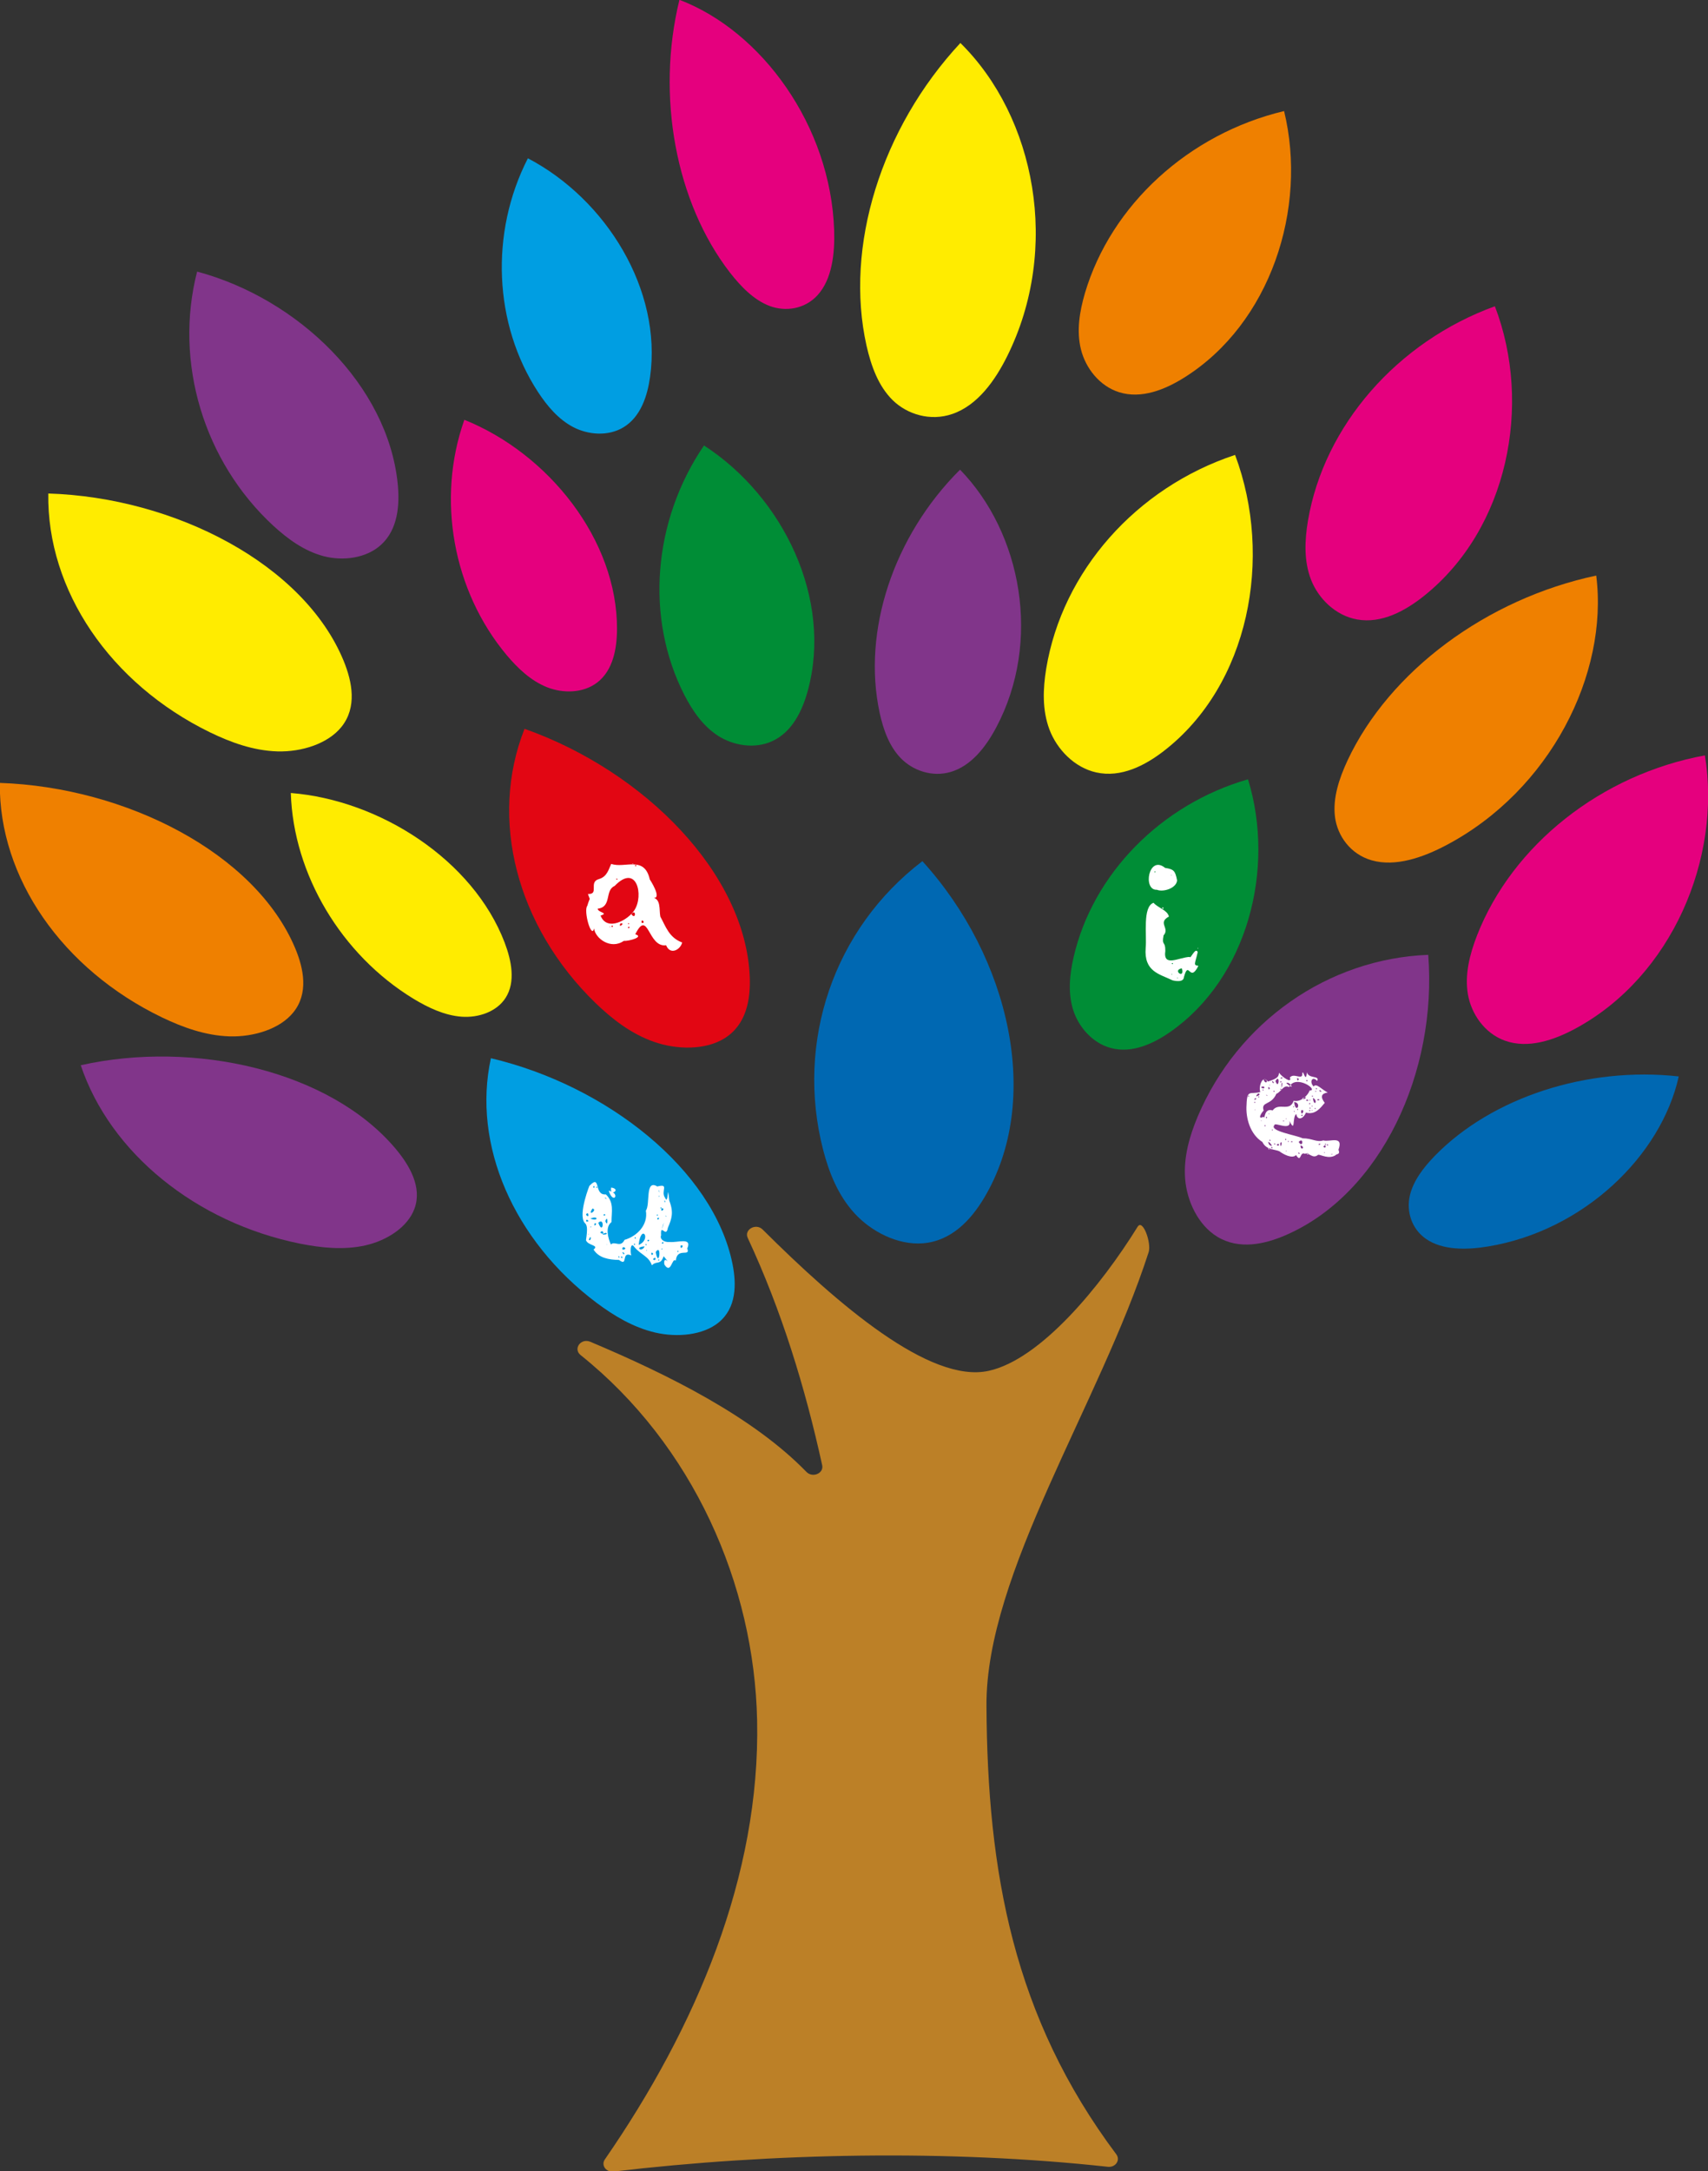<?xml version="1.0" encoding="UTF-8" standalone="no"?>
<!-- Created with Inkscape (http://www.inkscape.org/) -->

<svg
   xmlns:dc="http://purl.org/dc/elements/1.1/"
   xmlns:cc="http://creativecommons.org/ns#"
   xmlns:rdf="http://www.w3.org/1999/02/22-rdf-syntax-ns#"
   xmlns:svg="http://www.w3.org/2000/svg"
   xmlns="http://www.w3.org/2000/svg"
   xmlns:sodipodi="http://sodipodi.sourceforge.net/DTD/sodipodi-0.dtd"
   xmlns:inkscape="http://www.inkscape.org/namespaces/inkscape"
   width="247.863mm"
   height="314.934mm"
   viewBox="0 0 247.863 314.934"
   version="1.1"
   id="svg5484"
   inkscape:version="0.92.4 (f8dce91, 2019-08-02)"
   sodipodi:docname="word treeLessLettersPlain.svg">
  <rect x="0" y="0" width="247.863" height="314.934" fill="#333333" stroke="none"/>
  <defs
     id="defs5478" />
  <sodipodi:namedview
     id="base"
     pagecolor="#ffffff"
     bordercolor="#666666"
     borderopacity="1.0"
     inkscape:pageopacity="0.0"
     inkscape:pageshadow="2"
     inkscape:zoom="0.35"
     inkscape:cx="-185.88261"
     inkscape:cy="558.00743"
     inkscape:document-units="mm"
     inkscape:current-layer="layer1"
     showgrid="false"
     fit-margin-top="0"
     fit-margin-left="0"
     fit-margin-right="0"
     fit-margin-bottom="0"
     inkscape:window-width="3138"
     inkscape:window-height="1723"
     inkscape:window-x="62"
     inkscape:window-y="38"
     inkscape:window-maximized="1" />
  <g
     inkscape:label="Layer 1"
     inkscape:groupmode="layer"
     id="layer1"
     transform="translate(15.83,18.461)">
    <g
       transform="matrix(0.353,0,0,-0.353,118.114,161.867)"
       id="g1222">
      <path
         inkscape:connector-curvature="0"
         id="path1224"
         style="fill:#0068b2;fill-opacity:1;fill-rule:nonzero;stroke:none"
         d="m 0,0 c -10.326,-0.833 -21.209,4.743 -28.146,12.309 -6.919,7.593 -10.493,16.87 -12.886,25.991 -11.503,44.567 4.419,90.977 40.78,118.707 C 35.777,117.399 49.184,58.696 25.056,18.528 19.745,9.702 11.812,0.956 0,0" />
    </g>
    <g
       transform="matrix(0.353,0,0,-0.353,89.291,132.151)"
       id="g1226">
      <path
         inkscape:connector-curvature="0"
         id="path1228"
         style="fill:#e20613;fill-opacity:1;fill-rule:nonzero;stroke:none"
         d="M 0,0 C -7.852,-4.843 -19.496,-4.717 -29.018,-1.387 -38.534,1.977 -46.243,8.059 -52.926,14.489 -85.421,45.98 -96.87,90.039 -82.156,127.208 -32.566,109.64 8.833,67.453 10.438,25.142 10.782,15.838 8.98,5.547 0,0" />
    </g>
    <g
       transform="matrix(0.353,0,0,-0.353,102.797,24.368)"
       id="g1230">
      <path
         inkscape:connector-curvature="0"
         id="path1232"
         style="fill:#e5007e;fill-opacity:1;fill-rule:nonzero;stroke:none"
         d="M 0,0 C -5.285,-5.749 -13.18,-6.814 -19.66,-4.39 -26.135,-1.934 -31.409,3.482 -35.995,9.362 -58.275,38.167 -66.399,81.964 -56.736,121.404 -22.979,108.563 5.433,69.751 6.868,26.729 7.18,17.273 6.044,6.578 0,0" />
    </g>
    <g
       transform="matrix(0.353,0,0,-0.353,146.573,38.427)"
       id="g1234">
      <path
         inkscape:connector-curvature="0"
         id="path1236"
         style="fill:#ef8000;fill-opacity:1;fill-rule:nonzero;stroke:none"
         d="m 0,0 c -8.075,2.533 -13.791,9.942 -15.696,17.624 -1.878,7.687 -0.53,15.593 1.633,23.028 10.71,36.274 42.709,65.554 81.887,74.868 C 77.586,75.43 62.168,28.183 26.746,5.995 18.956,1.125 9.237,-2.894 0,0" />
    </g>
    <g
       transform="matrix(0.353,0,0,-0.353,181.085,71.382)"
       id="g1238">
      <path
         inkscape:connector-curvature="0"
         id="path1240"
         style="fill:#e5007e;fill-opacity:1;fill-rule:nonzero;stroke:none"
         d="m 0,0 c -8.867,1.615 -15.871,8.609 -18.88,16.356 -2.98,7.758 -2.582,16.156 -1.261,24.16 6.618,39.068 36.645,73.546 76.855,88.161 C 72.235,88.205 62.069,37.125 27.5,9.598 19.889,3.549 10.144,-1.852 0,0" />
    </g>
    <g
       transform="matrix(0.353,0,0,-0.353,202.543,132.473)"
       id="g1242">
      <path
         inkscape:connector-curvature="0"
         id="path1244"
         style="fill:#e5007e;fill-opacity:1;fill-rule:nonzero;stroke:none"
         d="m 0,0 c -8.381,3.041 -13.823,11.061 -15.188,19.168 -1.333,8.118 0.791,16.303 3.739,23.957 14.561,37.321 51.178,66.29 93.72,74.07 C 89.183,74.872 68.66,26.326 29.007,4.93 20.282,0.229 9.587,-3.479 0,0" />
    </g>
    <g
       transform="matrix(0.353,0,0,-0.353,160.83,160.923)"
       id="g1246">
      <path
         inkscape:connector-curvature="0"
         id="path1248"
         style="fill:#81358a;fill-opacity:1;fill-rule:nonzero;stroke:none"
         d="m 0,0 c -7.813,4.739 -12.481,14.495 -13.234,23.668 -0.727,9.183 1.861,17.874 5.203,25.84 C 8.44,88.314 45.456,114.264 86.697,115.842 90.443,67.972 67.508,17.755 28.1,0.661 19.431,-3.09 8.942,-5.421 0,0" />
    </g>
    <g
       transform="matrix(0.353,0,0,-0.353,143.238,93.57)"
       id="g1250">
      <path
         inkscape:connector-curvature="0"
         id="path1252"
         style="fill:#ffec00;fill-opacity:1;fill-rule:nonzero;stroke:none"
         d="m 0,0 c -8.988,2.021 -16.11,9.505 -19.187,17.61 -3.041,8.122 -2.659,16.761 -1.344,24.964 6.602,40.031 36.94,74.396 77.659,87.879 C 72.972,88.109 62.811,35.839 27.846,8.811 20.155,2.875 10.287,-2.307 0,0" />
    </g>
    <g
       transform="matrix(0.353,0,0,-0.353,88.459,173.354)"
       id="g1254">
      <path
         inkscape:connector-curvature="0"
         id="path1256"
         style="fill:#009ee2;fill-opacity:1;fill-rule:nonzero;stroke:none"
         d="m 0,0 c -6.394,-5.219 -16.974,-6.251 -26.107,-4.133 -9.134,2.152 -17.04,6.967 -24.067,12.208 -34.204,25.682 -51.205,64.969 -43.452,100.506 C -46.014,97.361 -2.124,62.742 5.688,24.094 7.397,15.593 7.311,5.974 0,0" />
    </g>
    <g
       transform="matrix(0.353,0,0,-0.353,44.329,156.818)"
       id="g1258">
      <path
         inkscape:connector-curvature="0"
         id="path1260"
         style="fill:#81358a;fill-opacity:1;fill-rule:nonzero;stroke:none"
         d="m 0,0 c -2.725,-7.572 -11.225,-13.125 -20.156,-15.155 -8.944,-2.01 -18.236,-1.032 -27.004,0.715 -42.77,8.669 -77.989,37.31 -90.067,73.294 C -90.596,69.288 -34.838,56.638 -7.812,24.579 -1.878,17.525 3.112,8.665 0,0" />
    </g>
    <g
       transform="matrix(0.353,0,0,-0.353,33.739,86.948)"
       id="g1262">
      <path
         inkscape:connector-curvature="0"
         id="path1264"
         style="fill:#ffec00;fill-opacity:1;fill-rule:nonzero;stroke:none"
         d="m 0,0 c -5.574,-6.982 -16.396,-10.405 -26.376,-10.127 -9.979,0.306 -19.244,3.734 -27.68,7.813 -41.099,20.031 -67.12,58.39 -66.513,98.152 C -68.523,94.222 -15.435,66.738 0.862,27.047 4.433,18.317 6.371,7.993 0,0" />
    </g>
    <g
       transform="matrix(0.353,0,0,-0.353,57.541,126.271)"
       id="g1266">
      <path
         inkscape:connector-curvature="0"
         id="path1268"
         style="fill:#ffec00;fill-opacity:1;fill-rule:nonzero;stroke:none"
         d="m 0,0 c -3.657,-5.71 -11.143,-8.266 -18.164,-7.736 -7.031,0.551 -13.671,3.713 -19.753,7.392 -29.629,18.067 -49.338,51.102 -50.381,84.52 C -51.647,81.271 -13.315,56.584 -0.393,22.718 2.44,15.271 4.187,6.535 0,0" />
    </g>
    <g
       transform="matrix(0.353,0,0,-0.353,26.731,128.386)"
       id="g1270">
      <path
         inkscape:connector-curvature="0"
         id="path1272"
         style="fill:#ef8000;fill-opacity:1;fill-rule:nonzero;stroke:none"
         d="m 0,0 c -5.525,-6.824 -16.303,-10.133 -26.256,-9.827 -9.958,0.333 -19.206,3.723 -27.636,7.747 -41.072,19.775 -67.185,57.446 -66.749,96.394 C -68.736,92.546 -15.681,65.434 0.742,26.49 4.346,17.93 6.322,7.808 0,0" />
    </g>
    <g
       transform="matrix(0.353,0,0,-0.353,39.455,60.571)"
       id="g1274">
      <path
         inkscape:connector-curvature="0"
         id="path1276"
         style="fill:#81358a;fill-opacity:1;fill-rule:nonzero;stroke:none"
         d="M 0,0 C -6.098,-5.525 -15.631,-6.727 -23.635,-4.619 -31.633,-2.484 -38.337,2.451 -44.228,7.84 -72.88,34.259 -85.153,75.085 -75.582,112.292 -33.877,101.133 2.769,65.498 6.874,25.223 7.77,16.367 6.978,6.322 0,0" />
    </g>
    <g
       transform="matrix(0.353,0,0,-0.353,70.833,80.535)"
       id="g1278">
      <path
         inkscape:connector-curvature="0"
         id="path1280"
         style="fill:#e5007e;fill-opacity:1;fill-rule:nonzero;stroke:none"
         d="M 0,0 C -5.722,-4.384 -13.988,-4.564 -20.648,-1.917 -27.31,0.753 -32.605,5.819 -37.164,11.214 -59.313,37.633 -66.148,75.451 -54.607,107.952 -19.9,93.997 8.26,58.543 8.15,22.002 8.123,13.966 6.54,5.018 0,0" />
    </g>
    <g
       transform="matrix(0.353,0,0,-0.353,96.248,89.032)"
       id="g1282">
      <path
         inkscape:connector-curvature="0"
         id="path1284"
         style="fill:#008d36;fill-opacity:1;fill-rule:nonzero;stroke:none"
         d="m 0,0 c -7.24,-3.335 -16.015,-1.852 -22.324,2.198 -6.295,4.079 -10.5,10.327 -13.834,16.768 -16.151,31.505 -13.013,71.579 8.072,102.513 C 4.724,100.203 24.747,58.249 14.63,20.869 12.399,12.651 8.278,3.816 0,0" />
    </g>
    <g
       transform="matrix(0.353,0,0,-0.353,74.636,43.522)"
       id="g1286">
      <path
         inkscape:connector-curvature="0"
         id="path1288"
         style="fill:#009ee2;fill-opacity:1;fill-rule:nonzero;stroke:none"
         d="M 0,0 C -6.213,-3.74 -14.37,-3.14 -20.572,0.071 -26.763,3.309 -31.3,8.752 -35.057,14.451 -53.313,42.334 -54.973,79.901 -39.26,110.546 -6.988,93.648 15.969,56.381 10.968,20.714 9.865,12.868 7.108,4.28 0,0" />
    </g>
    <g
       transform="matrix(0.353,0,0,-0.353,122.085,93.517)"
       id="g1290">
      <path
         inkscape:connector-curvature="0"
         id="path1292"
         style="fill:#81358a;fill-opacity:1;fill-rule:nonzero;stroke:none"
         d="m 0,0 c -7.592,-2.17 -15.422,0.645 -20.309,5.62 -4.87,4.996 -7.245,11.819 -8.754,18.691 -7.253,33.592 5.645,72.659 33.044,99.935 C 29.344,98.17 37.617,53.664 18.862,18.336 14.734,10.57 8.684,2.484 0,0" />
    </g>
    <g
       transform="matrix(0.353,0,0,-0.353,122.374,41.582)"
       id="g1294">
      <path
         inkscape:connector-curvature="0"
         id="path1296"
         style="fill:#ffec00;fill-opacity:1;fill-rule:nonzero;stroke:none"
         d="m 0,0 c -9.112,-3.123 -18.573,-0.147 -24.514,5.65 -5.918,5.826 -8.855,14.037 -10.76,22.358 -9.129,40.707 5.934,89.351 38.577,124.424 C 34.145,122.038 44.632,68.021 22.482,23.607 17.607,13.846 10.422,3.576 0,0" />
    </g>
    <g
       transform="matrix(0.353,0,0,-0.353,183.193,106.311)"
       id="g1298">
      <path
         inkscape:connector-curvature="0"
         id="path1300"
         style="fill:#ef8000;fill-opacity:1;fill-rule:nonzero;stroke:none"
         d="m 0,0 c -8.654,2.522 -13.966,9.986 -14.981,17.733 -0.989,7.758 1.66,15.756 5.148,23.275 C 7.364,77.69 47.317,107.396 92.408,116.972 97.519,76.517 73.485,28.729 30.731,6.17 21.324,1.213 9.897,-2.882 0,0" />
    </g>
    <g
       transform="matrix(0.353,0,0,-0.353,191.109,161.23)"
       id="g1302">
      <path
         inkscape:connector-curvature="0"
         id="path1304"
         style="fill:#0068b2;fill-opacity:1;fill-rule:nonzero;stroke:none"
         d="m 0,0 c -6,4.171 -8.047,11.307 -6.693,17.559 1.381,6.255 5.645,11.759 10.427,16.678 23.46,23.956 62.617,36.678 100.173,32.512 C 96.668,34.149 64.844,3.357 25.496,-3.117 16.843,-4.537 6.863,-4.771 0,0" />
    </g>
    <g
       transform="matrix(0.353,0,0,-0.353,127.326,228.922)"
       id="g1306">
      <path
         inkscape:connector-curvature="0"
         id="path1308"
         style="fill:#bc8027;fill-opacity:1;fill-rule:nonzero;stroke:none"
         d="m 0,0 c 0.35,-68.752 11.171,-128.032 53.384,-184.386 1.769,-2.364 -0.322,-5.454 -3.488,-5.11 -65.106,7.13 -138.156,5.726 -203.196,-1.955 -3.096,-0.365 -5.229,2.604 -3.592,4.973 37.6,54.416 63.921,116.552 62.605,180.309 -1.151,56.043 -26.331,113.193 -72.568,150.198 -3.189,2.556 0.114,7.093 3.991,5.46 32.489,-13.687 67,-30.977 88.848,-53.466 2.506,-2.582 7.212,-0.605 6.476,2.747 -6.988,31.868 -16.657,63.473 -30.612,93.402 -1.589,3.407 3.363,6.197 6.126,3.445 30.884,-30.737 68.785,-63.418 92.96,-58.062 21.379,4.716 46.123,34.853 61.212,59.209 2.119,3.418 5.733,-6.71 4.521,-10.46 C 46.543,124.021 -0.306,54.307 0,0" />
    </g>
    <g
       transform="matrix(0.353,0,0,-0.353,145.392,133.549)"
       id="g1310">
      <path
         inkscape:connector-curvature="0"
         id="path1312"
         style="fill:#008d36;fill-opacity:1;fill-rule:nonzero;stroke:none"
         d="m 0,0 c -7.638,2.025 -13.37,8.691 -15.576,15.762 -2.184,7.081 -1.381,14.507 0.202,21.521 7.867,34.233 35.886,62.835 71.717,73.137 C 67.693,73.486 56.086,28.832 24.48,6.693 17.525,1.835 8.741,-2.314 0,0" />
    </g>
    <g
       transform="matrix(0.353,0,0,-0.353,157.981,119.023)"
       id="g1314">
      <path
         style="fill:#ffffff;fill-opacity:1;fill-rule:nonzero;stroke:none"
         d="m 0,0 c 0.701,-0.101 -0.369,-0.497 0,0 z m -6.515,-8.397 c -4.196,-0.784 1.388,-4.717 0,0 z m -1.664,-3.983 c -0.517,0.531 -0.231,-0.602 0,0 z m -2.1,5.715 c 0.587,0.906 -1.152,0.152 0,0 z m -0.363,-3.978 c -0.522,-0.138 0.401,-0.763 0,0 z m -0.075,40.538 c -0.252,0.542 -0.198,-0.709 0,0 z m -3.62,-13.175 c 0.982,-1.024 -0.909,-0.683 0,0 z m -3.332,14.842 c -0.471,-0.932 0.764,-0.518 0,0 z m 0.875,-7.676 c -5.921,-0.329 -3.415,14.558 3.401,8.978 3.489,-0.543 4.146,-1.08 4.921,-5.139 -0.32,-3.265 -5.732,-4.908 -8.322,-3.839 z m 6.44,-37.21 c -5.323,2.597 -11.813,3.509 -11.037,13.324 0.524,5.204 -1.364,16.906 3.221,18.532 2.098,-2.286 5.641,-2.927 6.334,-5.651 -4.827,-2.592 0.527,-4.752 -2.207,-7.741 -0.845,-4.561 0.78,-2.027 0.725,-6.371 -0.976,-6.862 5.47,-2.668 10.055,-2.464 0.161,-1.261 2.361,4.287 3.263,1.957 -1.057,-4.726 -1.984,-5.42 0.288,-5.615 -3.676,-7.403 -3.916,2.837 -5.972,-4.702 -0.147,-2.123 -3.34,-1.61 -4.67,-1.269 z"
         id="path1316"
         inkscape:connector-curvature="0" />
    </g>
    <g
       transform="matrix(0.353,0,0,-0.353,77.271,115.371)"
       id="g1318">
      <path
         style="fill:#ffffff;fill-opacity:1;fill-rule:nonzero;stroke:none"
         d="m 0,0 c 2.092,-0.537 -0.226,2.343 0,0 z m -2.399,23.827 c -0.934,-0.968 0.932,-0.722 0,0 z m -1.061,0.362 c -0.37,0.541 -0.392,-0.473 0,0 z M -4.183,3.486 c 1.948,-2.632 1.959,2.606 0,0 z m -1.37,-4.041 c 1.023,-0.274 -0.074,0.966 0,0 z m 0.288,-1.04 c -1.19,-0.951 1.196,-0.712 0,0 z m -3.538,0.251 c 2.403,1.201 -0.639,1.77 0,0 z m -1.57,19.056 c 1.101,-0.271 -0.112,1.129 0,0 z M -12.052,-1.12 c -1.114,-0.759 0.994,-0.907 0,0 z m -0.77,-0.592 c -0.343,0.529 -0.419,-0.471 0,0 z m -4.029,4.639 c 2.693,-6.885 11.612,-1.554 13.951,2.287 3.888,5.969 0.937,19.352 -8.163,9.89 -4.202,-1.808 -1.009,-8.629 -6.966,-9.34 0.055,-1.619 4.774,-1.711 1.178,-2.837 z M 10.093,-9.267 C 2.518,-10.296 2.829,6.034 -2.581,-4.756 1.228,-5.834 -5.235,-7.627 -7.307,-7.47 c -5.374,-3.723 -11.769,1.059 -12.199,5.103 -1.075,-4.583 -4.456,7.334 -2.794,9.304 1.185,4.165 1.303,1.655 0.27,4.877 4.773,-0.254 0.122,4.885 4.486,6.111 3.466,0.996 4.047,4.149 5.084,6.243 5.568,-1.978 13.601,3.554 15.846,-6.371 1.655,-2.548 5.009,-8.723 0.789,-7.416 3.975,-0.301 2.981,-5.086 3.548,-7.87 2.227,-4.063 3.56,-8.63 8.981,-10.642 -0.683,-2.868 -4.837,-5.405 -6.611,-1.136 z"
         id="path1320"
         inkscape:connector-curvature="0" />
    </g>
    <g
       transform="matrix(0.353,0,0,-0.353,177.513,148.887)"
       id="g1322">
      <path
         style="fill:#ffffff;fill-opacity:1;fill-rule:nonzero;stroke:none"
         d="m 0,0 c -1.775,-0.69 0.799,-0.04 0,0 z m -1.951,3.982 c -0.919,-0.385 0.694,-1.124 0,0 z M -2.82,4.201 c -0.786,-0.649 0.784,-0.654 0,0 z M -3.113,0.362 c 0.3,0.453 -0.891,0.191 0,0 z m -0.576,2.533 c 1.334,-1.264 1.266,1.753 0,0 z m -1.088,23.096 c -0.776,-0.764 0.784,-0.739 0,0 z m -0.287,0.288 c -0.793,-0.828 0.782,-0.864 0,0 z M -4.921,4.201 c -1.648,-0.252 -0.03,-1.011 0,0 z m -0.432,17.808 c 0.329,1.067 -2.22,-0.137 0,0 z m -1.162,5.064 c -0.783,-0.756 0.789,-0.735 0,0 z m -0.288,-1.082 c -0.512,-0.801 0.515,-0.707 0,0 z m -0.214,-7.096 c -0.737,-0.436 0.609,-0.882 0,0 z m -0.949,4.052 c 0.414,-4.061 2.326,-1.067 0,0 z m -0.213,1.018 c -0.771,-0.66 0.771,-0.66 0,0 z m -0.288,-4.489 c 0.531,-0.396 0.3,0.955 0,0 z m 0.288,-1.668 c -0.429,0.525 -0.299,-0.536 0,0 z m -1.157,0.799 c 1.027,-0.196 -0.133,0.94 0,0 z m 0.357,3.402 c -0.465,0.518 -0.455,-0.521 0,0 z m -0.357,-1.088 c -0.688,-1.107 0.914,-0.385 0,0 z m 0,-3.401 c 1.271,0.383 -0.955,0.541 0,0 z M -10.204,0.362 c -0.708,-1.185 0.915,-0.506 0,0 z m -0.507,29.537 c 1.303,-0.328 -0.079,1.076 0,0 z m 0.507,-7.602 c -1.832,-0.466 1.289,-0.988 0,0 z m -2.245,0.436 c 1.427,-0.89 2.608,1.439 0,0 z m 0.069,-7.24 c 0.741,1.204 -1.192,0.201 0,0 z m -0.432,2.315 c -0.152,-3.239 2.05,0.914 0,0 z M -13.03,3.476 c -0.203,-2.45 2.331,-0.906 0,0 z M -13.825,0 c 1.069,-0.447 -0.593,1.56 0,0 z m 0,4.852 c 1.829,-2.894 2.137,2.353 0,0 z m -0.581,13.173 c 0.947,-0.132 -0.2,1.039 0,0 z m -0.074,13.032 c -0.092,-2.002 1.57,0.018 0,0 z m -1.227,-9.774 c 0.661,-5.372 3.422,-0.285 0,0 z m 0.214,-4.052 c 0.397,0.533 -0.956,0.301 0,0 z m -0.576,1.952 c 0.889,-0.148 -0.152,0.895 0,0 z M -16.938,4.776 c 1.679,0.143 -0.401,0.746 0,0 z m -0.87,0.294 c -0.738,0.557 -0.604,-0.565 0,0 z m -1.088,23.96 c 4.257,-3.739 1.133,1.109 0,0 z m 0,-27.874 c -0.334,0.572 -0.28,-0.712 0,0 z m 0,13.249 c -0.341,0.558 -0.274,-0.708 0,0 z m -0.287,-8.178 c -0.785,-0.768 0.792,-0.741 0,0 z m -0.795,7.096 c 0.913,0.434 -1.248,0.274 0,0 z m -0.869,13.75 c 0.754,2.555 -0.337,3.153 0,0 z m 0.214,4.346 c -1.777,-0.373 0.592,-0.9 0,0 z m -0.576,-4.633 c -0.64,-0.702 0.893,-0.401 0,0 z m 0,3.113 c -0.697,-1.122 0.919,-0.387 0,0 z M -21.428,4.201 c 0.331,-3.183 1.134,2.318 0,0 z m -0.581,-0.144 c -1.997,-0.097 0.452,-1.559 0,0 z m -1.376,25.842 c 1.45,-4.101 2.034,3.399 0,0 z M -23.96,3.982 c 1.462,-0.511 -0.205,0.813 0,0 z m 0,22.009 c -0.779,-0.764 0.787,-0.738 0,0 z m -0.288,3.62 c -0.786,-0.736 0.777,-0.767 0,0 z m -0.288,0.288 c -0.809,-0.727 0.793,-0.781 0,0 z m -0.293,-20.27 c 0.894,-0.152 -0.147,0.887 0,0 z m 0,-6.734 c -0.799,-0.846 0.799,-0.846 0,0 z m -0.288,-1.227 c -0.219,0.435 -0.4,-0.323 0,0 z m -0.794,3.765 c 1.22,-0.384 -0.026,0.923 0,0 z m 0.213,22.803 c -0.354,0.578 -0.204,-0.595 0,0 z M -25.911,2.025 c -0.494,-0.103 0.378,-0.777 0,0 z m 0,14.337 c -0.302,0.525 -0.442,-0.51 0,0 z m -0.294,10.136 c 1.303,0.027 -0.551,2.08 0,0 z m 0,-23.966 c -0.796,-0.655 0.796,-0.655 0,0 z m 0.294,1.162 c 3.024,-2.012 -1.778,3.447 0,0 z m -1.163,20.271 c 0.794,-0.777 -0.222,1.005 0,0 z m 0,4.558 c 1.073,0.562 0.626,0.319 0,0 z m 0,-13.249 c -0.785,-0.861 0.794,-0.83 0,0 z m -0.575,-3.401 c -0.624,-0.918 0.715,-0.6 0,0 z M -28.3,30.624 c 1.013,-2.939 2.555,0.097 0,0 z m -0.149,-4.126 c -0.712,-0.494 0.611,-0.82 0,0 z m -0.864,0.869 c 1.728,-1.559 1.917,1.164 0,0 z M -29.1,13.536 c -0.324,0.574 -0.235,-0.582 0,0 z m 0.8,1.669 c 0.729,-1.654 -0.008,3.801 3.764,2.603 2.495,3.514 7.039,-0.804 8.648,3.982 3.073,-0.761 6.038,2.502 6.552,4.201 4.006,0.002 -5.717,6.948 -8.472,1.376 -2.08,1.388 -3.461,-2.216 -5.171,-2.682 -2.173,-4.994 -6.44,-3.031 -5.251,-6.947 -0.799,-0.712 -2.824,-3.908 -0.07,-2.533 z m -1.887,8.542 c -0.538,-0.864 0.544,-0.843 0,0 z m -0.213,1.082 c -2.713,-2.327 1.935,-0.504 0,0 z m -1.233,-6.804 c -0.343,0.576 -0.23,-0.586 0,0 z m 0,4.853 c -1.445,-1.311 1.317,-0.28 0,0 z m -0.218,-1.45 c -0.713,-0.478 0.608,-0.843 0,0 z m -2.533,2.537 c -0.726,-0.475 0.612,-0.856 0,0 z m 19.477,-24.472 c -1.517,-1.706 -5.394,0.399 -6.809,1.52 -1.675,0.849 -5.527,0.523 -7.021,3.839 -4.959,3.106 -6.951,9.733 -6.516,15.332 0.181,6.622 1.725,4.006 5.647,5.226 -0.882,2.354 1.132,7.394 3.113,4.271 4.503,1.383 4.359,2.238 4.597,3.62 1.271,-1.828 5.493,-4.604 4.451,-1.957 1.506,1.91 4.495,-0.724 5.065,0.926 0.173,4.185 1.406,-4.335 1.957,1.25 0.634,-2.847 5.382,-1.189 4.195,-3.583 -2.035,2.226 -3.335,-0.427 -1.444,-2.283 1.068,1.618 3.388,-1.356 5.795,-2.463 -2.707,-0.412 -3.11,-1.775 -1.236,-4.27 -1.704,-1.981 -3.858,-5.092 -7.742,-3.983 -0.914,-2.433 -3.41,-3.594 -3.983,-0.576 -1.752,-1.394 -0.214,-8.054 -2.751,-2.895 0.906,-4.343 -6.269,-0.286 -6.19,-1.668 -2.369,-2.441 8.64,-4.059 11.581,-5.428 C -8.158,6.35 -6.535,4.614 -3.689,5.502 -1.059,4.703 4.72,7.755 2.538,1.668 3.424,-0.523 1.549,0.035 1.45,-0.507 c -2.88,-1.906 -6.246,0.241 -7.272,0.112 -2.269,-1.967 -3.768,1.145 -5.47,0.395 -2.166,1.105 -1.412,-4.027 -3.615,-0.507 z"
         id="path1324"
         inkscape:connector-curvature="0" />
    </g>
    <g
       transform="matrix(0.353,0,0,-0.353,82.931,162.215)"
       id="g1326">
      <path
         style="fill:#ffffff;fill-opacity:1;fill-rule:nonzero;stroke:none"
         d="m 0,0 c -0.085,-2.432 1.931,0.824 0,0 z m -1.085,-2.026 c -0.795,-0.739 0.79,-0.755 0,0 z m -4.996,14.044 c 0.8,-0.332 -0.333,0.805 0,0 z m -0.578,6.446 c 0.133,-1.677 0.74,0.392 0,0 z M -7.24,1.524 c -1.364,-0.831 0.89,-0.967 0,0 z M -7.819,-1.52 c 0.588,-0.399 0.265,1.137 0,0 z m 0,15.857 c 2.067,0.718 -0.718,1.948 0,0 z M -7.24,8.472 c -1.211,-4.849 1.127,3.279 0,0 z m -0.867,7.384 c -0.622,-0.936 0.723,-0.582 0,0 z m -0.869,4.345 c 0.531,-0.396 0.3,0.955 0,0 z m 0,2.389 c 0.744,-2.186 -0.063,1.253 0,0 z m 0,-28.161 c -0.795,-0.749 0.792,-0.76 0,0 z m 0,17.157 c -1.629,-0.687 0.529,-1.444 0,0 z m -0.582,1.301 c -0.786,-0.757 0.792,-0.736 0,0 z m -0.65,-15.489 c 1.326,-7.373 2.611,3.908 0,0 z m -0.216,-2.319 c -2.211,-0.817 0.789,-1.72 0,0 z m -1.45,1.088 c 1.603,0.352 -0.764,1.97 0,0 z m -1.52,5.571 c 1.521,0.809 -0.895,1.013 0,0 z m -0.578,-3.47 c -0.57,-0.331 0.561,-0.446 0,0 z m -0.507,2.239 c 0.646,-1.038 0.744,0.688 0,0 z m -0.29,-0.795 c -4.434,-0.253 -1.122,-2.676 0,0 z m -2.46,0.581 c 5.583,2.458 0.953,9.099 0,0 z m -1.375,3.258 c -0.923,-0.48 0.699,-1.214 0,0 z m -0.364,-2.682 c -0.861,-0.937 0.983,-0.546 0,0 z m -4.414,-3.765 c -0.7,-1.196 0.914,-0.495 0,0 z m -0.219,0.294 c -0.912,-0.41 0.69,-1.091 0,0 z m 0,2.026 c -1.601,-1.924 2.689,-0.682 0,0 z m -0.941,-4.057 c 0.701,-1.418 0.917,0.792 0,0 z m -0.869,-0.288 c 0.935,0.134 -0.66,1.268 0,0 z m -3.11,28.812 c 4.438,-0.664 -0.802,-4.016 0,0 z m -1.016,-1.301 c 5.051,-0.975 1.919,-6.042 0,0 z M -30.332,0.507 c -0.514,-0.136 0.498,-0.264 0,0 z m -0.581,9.629 c 1.081,-3.409 1.143,3.227 0,0 z m -0.288,9.559 c 0.894,-0.923 1.046,0.065 0,0 z m -0.362,-7.384 c 1.65,0.267 -0.457,1.293 0,0 z m 0.869,-7.022 c -3.857,-1.107 1.871,-0.849 0,0 z m -2.317,0.069 c 2.181,-1.557 1.093,1.866 0,0 z m -0.797,4.058 c 1.958,-5.492 2.802,2.628 0,0 z m -0.651,14.912 c -0.788,-0.749 0.786,-0.754 0,0 z M -35.327,8.253 c 1.62,0.949 -0.573,1.606 0,0 z m -0.579,15.713 c 1.022,-0.8 0.274,1.66 0,0 z m -0.29,-8.691 c -2.523,-3.701 2.376,-0.557 0,0 z m -0.869,-7.672 c 0.534,-0.398 0.303,0.957 0,0 z m 0,3.545 c 3.305,-1.449 3.448,1.458 0,0 z m -0.651,-8.754 c 1.145,-0.89 1.001,2.935 0,0 z m 0,2.239 c -0.026,0.461 -0.482,-0.273 0,0 z m -1.088,5.358 c 2.07,-0.519 -0.176,1.705 0,0 z m -0.072,2.751 c 1.624,-2.093 1.024,2.032 0,0 z M -6.659,-7.741 c -0.691,4.783 3.84,-1.755 -0.291,3.401 -1.329,-3.86 -2.834,-1.664 -4.849,-3.726 -1.222,3.734 -4.294,4.13 -7.169,7.49 -1.954,2.852 -1.685,-3.577 -1.156,-3.476 -4.595,2.056 -1.188,-4.873 -5.178,-1.807 -4.143,0.077 -8.299,0.778 -10.46,4.27 2.478,1.876 -2.281,1.539 -3.114,3.833 0.75,5.013 0.465,6.325 -0.578,7.172 -2.784,3.599 2.343,16.248 2.026,15.2 4.819,5.023 1.604,-4.048 6.734,-3.546 3.491,-3.371 2.286,-7.155 2.316,-11.367 -2.765,-2.067 -1.34,-6.823 -0.253,-9.228 1.505,1.644 3.931,-1.517 5.609,1.919 5.101,1.469 9.765,6.119 8.759,12.012 1.913,2.535 -0.442,13.049 4.705,9.922 5.134,1.323 1.235,-1.932 3.187,-4.633 1.527,-3.62 0.848,7.598 1.737,-1.167 1.886,-4.869 1.035,-7.414 -0.578,-11.183 C -5.952,2.832 -8.357,9.642 -8,4.238 -8.631,2.887 -7.02,1.275 -4.452,1.524 c 3.098,-0.38 9.362,2.108 7.203,-2.681 1.458,-3.668 -4.194,0.664 -4.705,-4.995 -1.618,1.527 -1.88,-5.917 -4.705,-1.589 z"
         id="path1328"
         inkscape:connector-curvature="0" />
    </g>
  </g>
</svg>
